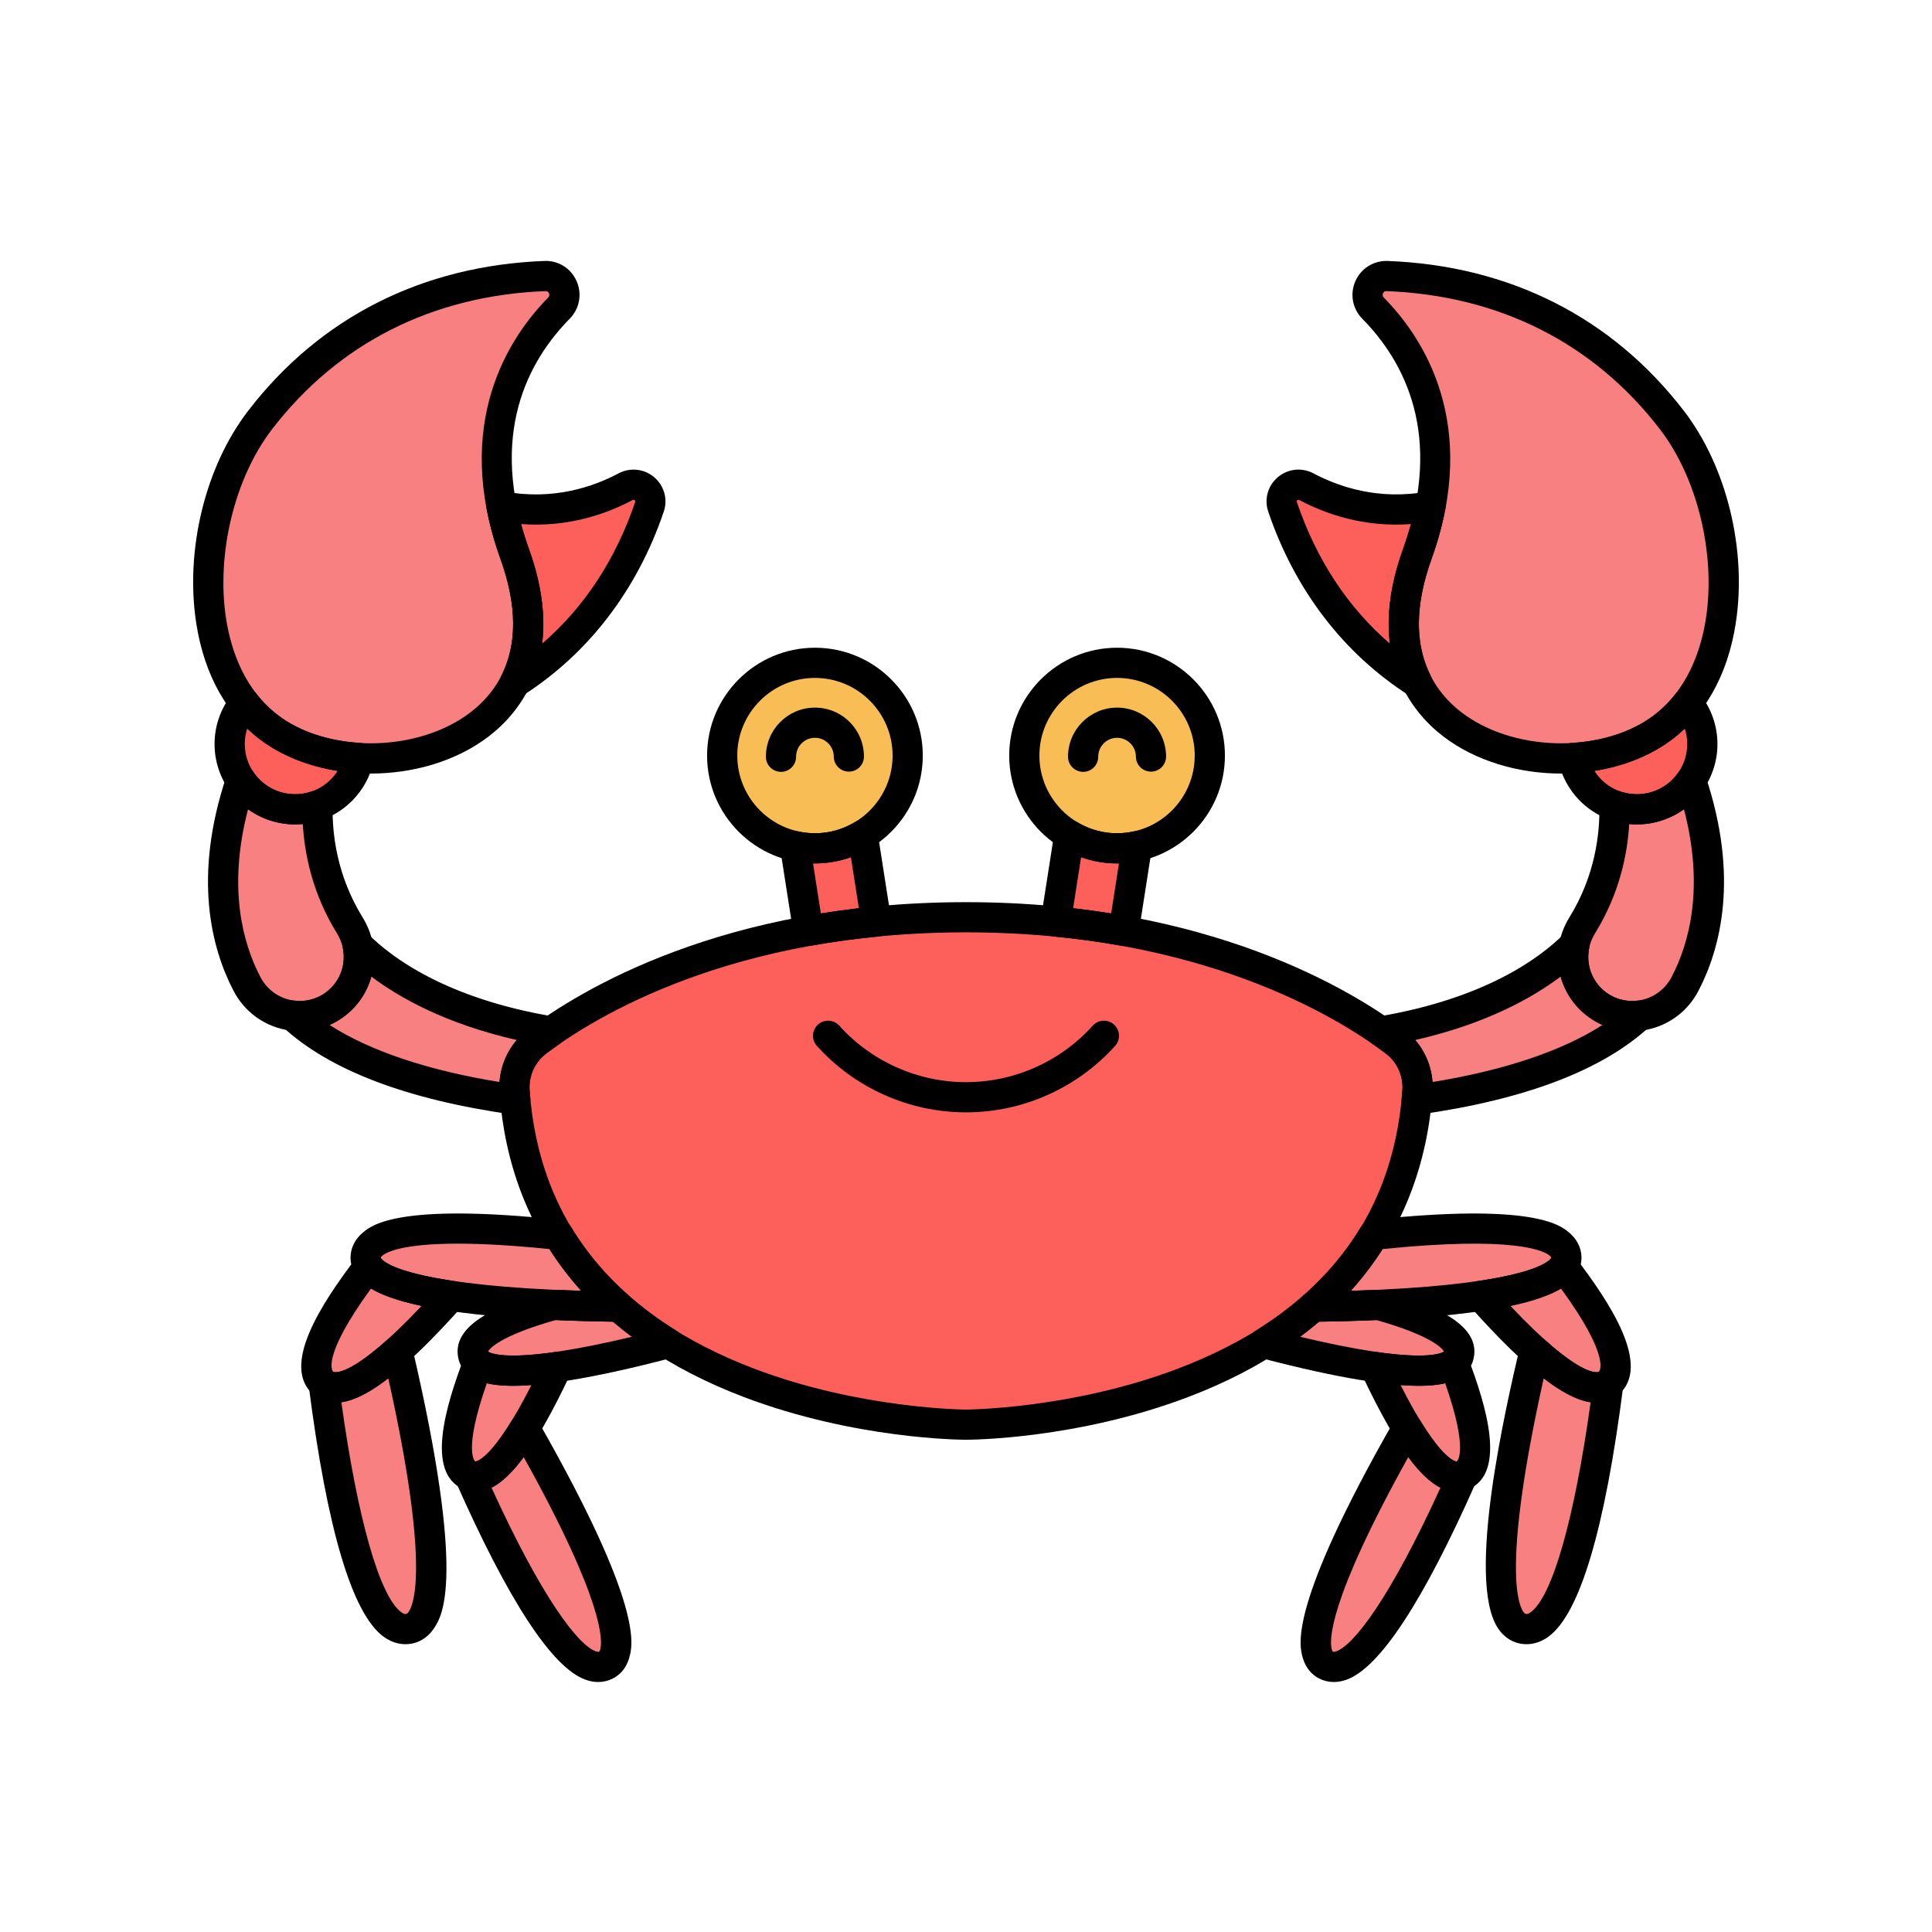 <svg enable-background="new 0 0 512 512" height="100" viewBox="-32 -32 320 320" width="100" xmlns="http://www.w3.org/2000/svg"><g fill="#f98080"><path d="m29.039 177.799c-6.441 8.428-10.891 16.425-7.471 19.326 3.675 3.118 12.476-4.731 21.173-14.487-6.711-.992-12.109-2.513-13.702-4.839z"/><path d="m21.608 197.15c1.977 15.518 6.489 42.027 14.124 40.628 7.317-1.34 2.159-28.677-1.892-46.037-5.273 4.751-9.827 7.381-12.232 5.409z"/><path d="m47.194 193.769c-3.39 8.924-5.173 16.966-1.478 18.589 3.971 1.745 9.545-7.286 14.54-17.936-6.042.869-11.09.944-13.062-.653z"/><path d="m45.758 212.369c5.693 12.877 16.397 34.582 22.623 31.413 5.967-3.036-5.507-25.289-13.462-39.222-3.328 5.453-6.58 8.892-9.161 7.809z"/><path d="m226.961 177.799c6.441 8.428 10.891 16.425 7.471 19.326-3.675 3.118-12.476-4.731-21.173-14.487 6.71-.992 12.109-2.513 13.702-4.839z"/><path d="m234.392 197.15c-1.977 15.518-6.489 42.027-14.124 40.628-7.317-1.34-2.159-28.677 1.892-46.037 5.273 4.751 9.827 7.381 12.232 5.409z"/><path d="m208.806 193.769c3.39 8.924 5.173 16.966 1.478 18.589-3.971 1.745-9.545-7.286-14.54-17.936 6.042.869 11.09.944 13.062-.653z"/><path d="m210.242 212.369c-5.693 12.877-16.397 34.582-22.623 31.413-5.967-3.036 5.507-25.289 13.462-39.222 3.328 5.453 6.58 8.892 9.161 7.809z"/><path d="m70.465 184.429c-3.138-.038-6.845-.125-10.738-.303-7.78 2.178-14.111 5.004-13.364 8.347 1.155 5.173 19.108 1.471 32.278-1.991-2.854-1.772-5.603-3.783-8.176-6.053z"/><path d="m60.462 172.524c-13.362-1.422-31.486-2.254-31.897 3.631-.478 6.836 27.082 8.092 41.901 8.274-3.809-3.359-7.227-7.291-10.004-11.905z"/><path d="m196.273 184.126c-3.893.178-7.6.265-10.738.303-2.573 2.27-5.321 4.281-8.176 6.053 13.17 3.461 31.123 7.163 32.278 1.991.747-3.343-5.584-6.169-13.364-8.347z"/><path d="m195.538 172.524c-2.777 4.614-6.195 8.546-10.004 11.905 14.819-.182 42.379-1.437 41.901-8.274-.411-5.885-18.535-5.053-31.897-3.631z"/></g><path d="m202.748 59.758c-3.209 8.915-2.712 16.005.016 21.345-10.344-6.597-18.03-16.497-22.334-29.151-.813-2.388 1.725-4.522 3.952-3.338 4.691 2.494 11.861 4.873 20.553 3.244-.48 2.503-1.191 5.133-2.187 7.9z" fill="#fd605b"/><path d="m199.013 140.485c-8.677-6.542-31.836-20.558-71.013-20.558s-62.336 14.016-71.013 20.558c-2.59 1.953-3.997 5.084-3.76 8.32 4.055 55.162 74.773 55.162 74.773 55.162s70.718 0 74.772-55.161c.238-3.236-1.169-6.368-3.759-8.321z" fill="#fd605b"/><path d="m53.252 59.758c-7.49-20.805.766-34.061 7.325-40.716 1.987-2.016.506-5.431-2.324-5.322-19.516.747-35.865 9.123-47.191 23.875-10.864 14.15-12.698 41.011 2.19 51.382 15.956 11.113 51.412 2.482 40-29.219z" fill="#f98080"/><path d="m53.252 59.758c3.209 8.915 2.712 16.005-.016 21.345 10.344-6.597 18.03-16.497 22.334-29.151.813-2.388-1.725-4.522-3.952-3.338-4.691 2.494-11.861 4.873-20.553 3.244.48 2.503 1.191 5.133 2.187 7.9z" fill="#fd605b"/><path d="m13.252 88.977c-1.844-1.285-3.431-2.825-4.777-4.56-3.474 4.273-3.201 10.568.799 14.518 4.253 4.2 11.106 4.157 15.306-.096 1.498-1.517 2.446-3.366 2.866-5.306-5.249-.313-10.302-1.845-14.194-4.556z" fill="#fd605b"/><path d="m20.595 101.389c-3.809 1.39-8.244.584-11.32-2.454-.523-.516-.978-1.074-1.374-1.661-5.23 15.566-2.657 26.665 1.003 33.688 2.92 5.605 10.248 7.098 15.072 3.015 3.726-3.152 4.533-8.549 1.966-12.7-4.723-7.636-5.443-15.323-5.347-19.888z" fill="#f98080"/><path d="m202.748 59.758c7.49-20.805-.766-34.061-7.325-40.716-1.987-2.016-.506-5.431 2.324-5.322 19.516.747 35.865 9.123 47.191 23.875 10.864 14.15 12.698 41.011-2.19 51.382-15.956 11.113-51.412 2.482-40-29.219z" fill="#f98080"/><path d="m242.748 88.977c1.844-1.285 3.431-2.825 4.777-4.56 3.475 4.273 3.201 10.568-.799 14.519-4.253 4.2-11.106 4.157-15.306-.096-1.498-1.517-2.446-3.366-2.866-5.306 5.249-.314 10.302-1.846 14.194-4.557z" fill="#fd605b"/><path d="m235.405 101.389c3.809 1.39 8.244.584 11.32-2.454.523-.516.978-1.074 1.374-1.661 5.23 15.566 2.657 26.665-1.003 33.688-2.92 5.605-10.248 7.098-15.072 3.015-3.726-3.152-4.533-8.549-1.966-12.7 4.723-7.636 5.443-15.323 5.347-19.888z" fill="#f98080"/><path d="m196.725 138.837c.846.586 1.616 1.142 2.288 1.649 2.59 1.953 3.997 5.084 3.76 8.32-.033.452-.083.891-.125 1.336 13.068-1.837 28.044-5.73 36.875-13.93-2.584.317-5.299-.374-7.497-2.234-2.818-2.384-3.963-6.052-3.245-9.495-4.225 4.236-13.721 11.269-32.056 14.354z" fill="#f98080"/><path d="m53.228 148.805c-.238-3.236 1.169-6.367 3.76-8.32.672-.507 1.441-1.062 2.288-1.649-18.335-3.085-27.831-10.118-32.055-14.354.719 3.442-.426 7.11-3.245 9.495-2.198 1.86-4.914 2.551-7.497 2.234 8.83 8.199 23.807 12.093 36.875 13.93-.044-.444-.093-.883-.126-1.336z" fill="#f98080"/><path d="m153.021 108.511c-2.899 0-5.6-.818-7.914-2.213l-2.24 14.338c3.952.381 7.706.901 11.255 1.536l2.191-14.024c-1.061.232-2.16.363-3.292.363z" fill="#fd605b"/><path d="m102.979 108.511c-1.131 0-2.231-.131-3.292-.363l2.191 14.024c3.548-.635 7.303-1.155 11.254-1.536l-2.24-14.338c-2.314 1.396-5.015 2.213-7.913 2.213z" fill="#fd605b"/><circle cx="153.021" cy="93.147" fill="#f9bd55" r="15.364"/><circle cx="102.979" cy="93.147" fill="#f9bd55" r="15.364"/><path d="m128 206.467c-.741 0-18.349-.08-36.752-7.058-24.77-9.392-38.779-26.826-40.513-50.42-.302-4.105 1.473-8.031 4.748-10.5 8.398-6.333 32.277-21.062 72.518-21.062 40.239 0 64.119 14.729 72.518 21.062 3.274 2.468 5.049 6.394 4.748 10.499-1.733 23.595-15.743 41.029-40.514 50.421-18.403 6.978-36.012 7.058-36.753 7.058zm0-84.039c-38.73 0-61.511 14.024-69.508 20.054-1.912 1.441-2.948 3.737-2.771 6.141 1.601 21.781 14.109 37.28 37.177 46.065 17.557 6.687 34.93 6.779 35.104 6.779.171 0 17.545-.093 35.102-6.779 23.068-8.785 35.576-24.284 37.177-46.065.176-2.403-.86-4.699-2.771-6.141-7.999-6.03-30.781-20.054-69.51-20.054z"/><path d="m23.519 200.343c-1.36 0-2.543-.441-3.569-1.312-5.593-4.744 1.375-15.256 7.103-22.75.487-.638 1.227-1.038 2.052-.981.801.021 1.544.425 1.998 1.087.255.372 2.032 2.305 12.004 3.777.909.135 1.671.757 1.985 1.621s.127 1.83-.484 2.516c-9.686 10.865-16.43 16.042-21.089 16.042zm5.925-18.908c-8.493 11.658-6.284 13.763-6.259 13.784.027.018 2.975 1.453 14.638-10.911-4.196-.884-6.757-1.897-8.379-2.873z"/><path d="m35.158 240.331c-1.262 0-2.503-.426-3.64-1.257-5.188-3.795-9.356-17.794-12.39-41.608-.129-1.017.374-2.009 1.27-2.504.895-.496 2.004-.395 2.795.255.018.014 1.915 1.025 8.974-5.333.657-.592 1.577-.792 2.422-.527.844.265 1.485.955 1.686 1.816 8.953 38.368 4.952 44.473 3.638 46.479-1.172 1.787-2.675 2.393-3.729 2.586-.343.062-.685.093-1.026.093zm-10.616-40.077c2.665 19.251 6.329 32.152 9.928 34.784.469.342.698.301.812.281.05-.01.205-.038.448-.409.932-1.422 3.324-8.339-3.416-38.614-2.487 1.928-5.229 3.594-7.772 3.958z"/><path d="m46.787 215.099c-.702 0-1.393-.151-2.076-.451-6.238-2.742-2.904-13.735.146-21.767.285-.75.912-1.317 1.686-1.526.773-.207 1.602-.034 2.225.472.185.149 2.069 1.425 11.132.121.909-.126 1.817.248 2.365.986.547.738.645 1.718.254 2.55-6.277 13.385-11.235 19.615-15.732 19.615zm1.85-17.996c-4.004 11.421-1.939 12.956-1.915 12.967.026.012 2.79.16 9.294-12.651-3.105.233-5.526.132-7.379-.316z"/><path d="m67.08 246.594c-.681 0-1.38-.125-2.084-.375-5.516-1.964-12.758-13.012-21.524-32.839-.414-.937-.215-2.03.502-2.762.718-.731 1.808-.95 2.752-.555.003.014 1.935-.047 6.06-6.806.46-.754 1.286-1.218 2.17-1.197.884.013 1.696.492 2.134 1.261 17.635 30.886 15.729 37.256 15.104 39.35-.577 1.927-1.774 2.88-2.678 3.34-.764.387-1.585.583-2.436.583zm-17.664-32.182c8.381 18.373 14.372 26.069 17.256 27.096.394.138.521.075.576.046.036-.018.101-.132.156-.316.429-1.436.698-7.879-12.658-31.894-1.562 2.128-3.368 4.082-5.33 5.068z"/><path d="m232.48 200.344c-4.659 0-11.402-5.177-21.087-16.043-.611-.686-.797-1.652-.483-2.516.312-.864 1.075-1.486 1.984-1.621 9.972-1.473 11.749-3.405 12.004-3.777.453-.662 1.195-1.066 1.997-1.087.833-.021 1.565.344 2.052.98 5.728 7.494 12.695 18.006 7.103 22.751-1.027.87-2.209 1.313-3.57 1.313zm-14.302-16.036c11.658 12.359 14.612 10.931 14.638 10.911.024-.021 2.233-2.127-6.259-13.784-1.623.976-4.184 1.989-8.379 2.873z"/><path d="m220.842 240.331c-.341 0-.683-.031-1.024-.094-1.055-.193-2.559-.799-3.729-2.586-5.315-8.11 1.423-36.988 3.637-46.479.201-.861.842-1.552 1.686-1.816.845-.265 1.764-.065 2.422.527 7.063 6.362 8.959 5.345 8.975 5.333.793-.65 1.899-.751 2.795-.255s1.399 1.487 1.27 2.504c-3.034 23.815-7.203 37.814-12.39 41.608-1.139.832-2.38 1.258-3.642 1.258zm2.843-44.035c-6.739 30.274-4.347 37.192-3.415 38.614.243.371.397.399.448.409.114.021.343.062.812-.281 3.599-2.632 7.263-15.532 9.928-34.784-2.544-.364-5.284-2.03-7.773-3.958z"/><path d="m209.213 215.099c-4.498 0-9.455-6.229-15.732-19.615-.39-.832-.292-1.812.255-2.55s1.451-1.116 2.365-.986c9.063 1.304 10.946.028 11.131-.121.622-.507 1.451-.68 2.226-.472.773.209 1.401.776 1.686 1.526 3.051 8.031 6.385 19.024.146 21.767-.684.299-1.375.451-2.077.451zm-9.23-17.681c6.502 12.806 9.267 12.677 9.294 12.651.024-.011 2.09-1.546-1.914-12.967-1.852.45-4.273.552-7.38.316z"/><path d="m188.92 246.594c-.851 0-1.672-.195-2.435-.584-.903-.459-2.102-1.412-2.679-3.34-.626-2.093-2.531-8.463 15.104-39.349.438-.769 1.25-1.247 2.135-1.261.889.002 1.71.443 2.17 1.197 4.144 6.788 6.054 6.838 6.06 6.806.945-.396 2.036-.177 2.752.555.718.731.916 1.825.502 2.762-8.766 19.827-16.008 30.876-21.524 32.839-.704.25-1.404.375-2.085.375zm12.334-37.25c-13.355 24.015-13.087 30.458-12.657 31.894.056.184.12.299.156.316.057.028.184.093.575-.046 2.884-1.026 8.875-8.723 17.257-27.096-1.963-.987-3.769-2.94-5.331-5.068z"/><path d="m52.926 197.525c-4.427 0-5.918-.909-6.666-1.364-1.564-.952-2.134-2.235-2.337-3.144-1.316-5.893 7.395-9.134 15.13-11.299.256-.071.527-.102.788-.09 3.386.154 6.971.255 10.655.3.599.008 1.174.229 1.624.625 2.379 2.099 5.018 4.052 7.841 5.805.849.527 1.302 1.509 1.153 2.496s-.871 1.792-1.837 2.046c-13.756 3.616-21.685 4.625-26.351 4.625zm-4.091-5.652c.61.387 4.656 2.128 23.808-2.459-1.078-.807-2.121-1.64-3.125-2.498-3.272-.048-6.461-.14-9.5-.274-9.43 2.684-10.964 4.807-11.183 5.231z"/><path d="m70.465 186.929c-.01 0-.021 0-.031 0-24.454-.3-38.887-2.66-42.898-7.015-1.337-1.452-1.536-2.94-1.466-3.934.104-1.477.808-2.802 2.038-3.832 1.461-1.225 5.907-4.951 32.619-2.11.778.083 1.474.526 1.877 1.197 2.492 4.14 5.693 7.948 9.515 11.318.784.691 1.055 1.798.679 2.773-.371.967-1.299 1.603-2.333 1.603zm-26.653-12.94c-9.158 0-11.797 1.408-12.493 1.991-.252.211-.259.314-.261.349.428 1.312 7.355 4.692 33.194 5.47-1.966-2.183-3.728-4.493-5.27-6.915-6.406-.65-11.355-.895-15.17-.895z"/><path d="m203.073 197.525c-4.666 0-12.593-1.01-26.35-4.625-.966-.254-1.688-1.059-1.837-2.046-.148-.987.306-1.969 1.154-2.496 2.824-1.754 5.461-3.706 7.839-5.805.449-.396 1.025-.617 1.624-.625 3.71-.045 7.294-.146 10.654-.3.268-.012.531.019.788.09 7.735 2.165 16.446 5.406 15.132 11.299-.204.908-.774 2.191-2.338 3.144-.747.455-2.24 1.364-6.666 1.364zm-19.715-8.111c19.21 4.601 23.223 2.834 23.813 2.455-.193-.374-1.658-2.515-11.189-5.228-3.019.134-6.208.227-9.5.274-1.003.859-2.046 1.692-3.124 2.499z"/><path d="m185.534 186.929c-1.033 0-1.961-.636-2.333-1.602-.376-.976-.104-2.082.68-2.773 3.82-3.369 7.022-7.178 9.516-11.318.403-.671 1.099-1.114 1.877-1.197 26.708-2.841 31.157.886 32.618 2.11 1.23 1.03 1.935 2.355 2.038 3.833.069.992-.129 2.48-1.467 3.933-4.011 4.354-18.443 6.715-42.898 7.015-.01-.001-.021-.001-.031-.001zm11.484-12.045c-1.542 2.422-3.304 4.733-5.271 6.915 25.84-.777 32.768-4.159 33.198-5.493-.006-.011-.014-.114-.265-.325-.986-.827-5.878-3.308-27.662-1.097z"/><path d="m29.42 96.126c-6.376 0-12.699-1.687-17.596-5.098-6.051-4.215-9.964-11.058-11.318-19.793-1.88-12.128 1.485-25.931 8.574-35.163 11.889-15.484 28.86-24.077 49.078-24.85 2.314-.106 4.41 1.222 5.345 3.339.939 2.129.49 4.577-1.145 6.236-6.842 6.94-13.568 19.187-6.754 38.114 6.373 17.701-1.429 27.054-6.647 31.053-5.335 4.091-12.47 6.162-19.537 6.162zm28.961-79.908c-.011 0-.021.001-.032.001-18.684.715-34.35 8.633-45.304 22.898-6.2 8.075-9.253 20.675-7.599 31.353.795 5.126 3.042 12.142 9.234 16.455 8.525 5.938 22.829 5.514 31.234-.929 5.05-3.87 10.014-11.418 4.984-25.391-8.101-22.503 1.471-36.799 7.897-43.317.253-.257.211-.526.131-.708-.104-.24-.288-.362-.545-.362z"/><path d="m53.236 83.604c-.606 0-1.209-.22-1.682-.65-.834-.759-1.058-1.982-.544-2.987 2.67-5.227 2.633-11.74-.11-19.36-.998-2.774-1.769-5.56-2.29-8.276-.156-.812.1-1.648.684-2.234s1.416-.85 2.232-.693c8.12 1.519 14.769-.789 18.919-2.995 1.931-1.024 4.255-.774 5.919.643 1.656 1.409 2.273 3.65 1.573 5.709-4.421 12.994-12.498 23.524-23.357 30.45-.413.264-.879.393-1.344.393zm2.368-24.692c2.054 5.705 2.783 10.956 2.187 15.697 6.99-6.036 12.16-13.9 15.413-23.462.023-.069.059-.173-.08-.291-.153-.129-.269-.067-.333-.035-4.211 2.238-10.627 4.571-18.481 3.979.367 1.364.8 2.739 1.294 4.112z"/><path d="m16.878 104.552c-3.384 0-6.769-1.277-9.361-3.837-4.906-4.846-5.328-12.531-.981-17.876.48-.592 1.225-.911 1.968-.923.763.009 1.479.365 1.947.968 1.224 1.578 2.646 2.938 4.23 4.041 3.384 2.357 7.97 3.817 12.914 4.113.729.043 1.402.402 1.843.984.441.581.606 1.326.452 2.039-.536 2.479-1.757 4.738-3.53 6.534-2.603 2.636-6.042 3.957-9.482 3.957zm-7.927-15.879c-.95 2.911-.231 6.201 2.08 8.484 3.266 3.225 8.545 3.192 11.771-.074.427-.433.803-.908 1.122-1.419-4.567-.719-8.776-2.321-12.1-4.636v-.001c-1.014-.705-1.973-1.493-2.873-2.354z"/><path d="m17.677 138.798c-.794 0-1.594-.077-2.39-.234-3.711-.729-6.846-3.079-8.601-6.446-3.642-6.989-6.798-18.846-1.155-35.639.303-.902 1.092-1.554 2.035-1.682.942-.127 1.875.291 2.408 1.08.314.467.669.896 1.056 1.278 2.274 2.245 5.693 2.984 8.708 1.886.774-.283 1.64-.165 2.312.315s1.062 1.261 1.045 2.086c-.097 4.623.687 11.588 4.974 18.521 3.252 5.26 2.211 11.956-2.478 15.923-2.247 1.901-5.04 2.912-7.914 2.912zm-8.593-36.762c-3.401 13.01-.871 22.192 2.036 27.771 1.048 2.013 2.918 3.416 5.13 3.852 2.184.429 4.409-.151 6.11-1.589 2.783-2.354 3.394-6.34 1.454-9.477-4.031-6.521-5.369-13.051-5.661-18.111-3.203.309-6.443-.56-9.069-2.446z"/><path d="m226.58 96.126c-7.068 0-14.201-2.071-19.537-6.161-5.218-3.999-13.02-13.352-6.647-31.053 6.813-18.928.089-31.174-6.753-38.114-1.636-1.659-2.085-4.107-1.146-6.236.934-2.116 3.024-3.418 5.345-3.339 20.219.772 37.189 9.366 49.078 24.85 7.089 9.232 10.454 23.035 8.574 35.163-1.354 8.734-5.268 15.578-11.318 19.793-4.897 3.41-11.221 5.096-17.596 5.097zm-28.962-79.908c-.257 0-.44.122-.546.362-.08.181-.122.451.131.708 6.426 6.519 15.997 20.814 7.897 43.317-5.03 13.973-.066 21.521 4.983 25.391 8.404 6.443 22.709 6.869 31.234.929 6.192-4.313 8.439-11.329 9.234-16.455 1.655-10.678-1.398-23.277-7.599-31.353-10.953-14.266-26.619-22.184-45.304-22.898-.008 0-.019-.001-.03-.001zm5.13 43.541h.01z"/><path d="m202.763 83.604c-.464 0-.931-.129-1.344-.393-10.858-6.926-18.935-17.457-23.355-30.454-.7-2.059-.083-4.299 1.573-5.708 1.663-1.417 3.986-1.669 5.919-.642 4.15 2.205 10.802 4.514 18.918 2.994.812-.155 1.648.107 2.232.693.583.586.84 1.422.684 2.234-.521 2.716-1.291 5.5-2.289 8.276-2.743 7.62-2.78 14.134-.11 19.36.513 1.005.29 2.229-.545 2.988-.473.432-1.077.652-1.683.652zm-19.701-32.827c-.053 0-.115.02-.186.079-.139.117-.103.222-.079.29 3.252 9.562 8.422 17.427 15.412 23.463-.597-4.74.132-9.992 2.186-15.697.494-1.374.927-2.748 1.295-4.111-7.859.59-14.27-1.741-18.481-3.979-.034-.018-.084-.045-.147-.045zm19.686 8.982h.01z"/><path d="m239.121 104.552c-3.439 0-6.877-1.32-9.479-3.955-1.774-1.797-2.995-4.057-3.531-6.535-.154-.713.011-1.458.451-2.039.441-.582 1.114-.941 1.843-.984 4.944-.296 9.53-1.756 12.914-4.113 1.584-1.104 3.008-2.463 4.23-4.04.467-.604 1.184-.96 1.946-.969.771.002 1.488.332 1.969.923 4.347 5.346 3.925 13.03-.981 17.875-2.592 2.559-5.978 3.837-9.362 3.837zm-7.045-8.888c.32.511.696.986 1.123 1.42 3.225 3.265 8.505 3.297 11.77.073 2.312-2.283 3.03-5.573 2.08-8.484-.899.862-1.859 1.649-2.873 2.355-3.323 2.315-7.532 3.917-12.1 4.636zm10.671-6.687h.01z"/><path d="m238.323 138.798c-2.875 0-5.667-1.011-7.914-2.912-4.688-3.967-5.729-10.663-2.477-15.924 4.286-6.932 5.07-13.897 4.974-18.52-.018-.825.373-1.605 1.044-2.086.672-.479 1.536-.599 2.312-.315 3.017 1.104 6.434.36 8.707-1.885.388-.382.743-.812 1.058-1.279.532-.788 1.469-1.205 2.408-1.08.943.128 1.731.779 2.035 1.682 5.643 16.793 2.486 28.649-1.156 35.639-1.754 3.367-4.889 5.717-8.601 6.446-.796.157-1.597.234-2.39.234zm-.476-34.317c-.293 5.061-1.631 11.591-5.662 18.11-1.939 3.138-1.328 7.123 1.455 9.478 1.699 1.438 3.924 2.017 6.109 1.589 2.212-.436 4.082-1.839 5.131-3.852 2.906-5.578 5.438-14.761 2.036-27.771-2.625 1.887-5.868 2.754-9.069 2.446z"/><path d="m147.4 95.842c-1.377 0-2.496-1.114-2.5-2.492-.014-4.478 3.617-8.133 8.095-8.146h.026c4.466 0 8.106 3.626 8.12 8.095.004 1.381-1.111 2.504-2.492 2.508-.003 0-.006 0-.008 0-1.377 0-2.496-1.114-2.5-2.492-.006-1.717-1.404-3.11-3.121-3.11-.003 0-.007 0-.01 0-1.721.006-3.116 1.41-3.11 3.131.004 1.381-1.111 2.504-2.492 2.508-.003-.002-.005-.002-.008-.002z"/><path d="m153.021 111.011c-9.851 0-17.864-8.014-17.864-17.864s8.014-17.863 17.864-17.863 17.864 8.014 17.864 17.863c.001 9.85-8.013 17.864-17.864 17.864zm0-30.728c-7.094 0-12.864 5.771-12.864 12.863 0 7.094 5.771 12.864 12.864 12.864s12.864-5.771 12.864-12.864c.001-7.092-5.77-12.863-12.864-12.863z"/><path d="m97.358 95.842c-1.377 0-2.496-1.114-2.5-2.492-.014-4.478 3.617-8.133 8.095-8.146h.026c2.159 0 4.191.838 5.723 2.36 1.539 1.528 2.39 3.565 2.397 5.734.004 1.381-1.111 2.504-2.492 2.508-.002 0-.005 0-.008 0-1.377 0-2.496-1.114-2.5-2.492-.002-.834-.33-1.616-.921-2.203s-1.369-.918-2.21-.907c-1.72.006-3.116 1.41-3.11 3.131.004 1.381-1.111 2.504-2.492 2.508-.003-.001-.006-.001-.008-.001z"/><path d="m102.979 111.011c-9.85 0-17.864-8.014-17.864-17.864s8.014-17.863 17.864-17.863c9.851 0 17.864 8.014 17.864 17.863 0 9.85-8.014 17.864-17.864 17.864zm0-30.728c-7.093 0-12.864 5.771-12.864 12.863 0 7.094 5.771 12.864 12.864 12.864s12.864-5.771 12.864-12.864c0-7.092-5.771-12.863-12.864-12.863z"/><path d="m202.647 152.642c-.639 0-1.259-.245-1.727-.692-.554-.528-.834-1.281-.763-2.042l.044-.443c.028-.278.056-.557.077-.841.177-2.404-.859-4.7-2.771-6.142-.648-.488-1.39-1.024-2.206-1.589-.836-.579-1.238-1.606-1.018-2.6.222-.993 1.022-1.753 2.025-1.922 17.859-3.004 26.901-9.844 30.701-13.653.779-.783 1.981-.962 2.957-.435.974.525 1.485 1.628 1.26 2.711-.551 2.639.373 5.35 2.412 7.075 1.561 1.319 3.54 1.909 5.579 1.661 1.076-.129 2.114.445 2.571 1.428.456.983.228 2.148-.566 2.886-7.748 7.193-20.61 12.097-38.229 14.573-.114.017-.23.025-.346.025zm-.239-12.381c1.671 1.944 2.675 4.375 2.859 6.955 11.917-1.938 21.487-5.159 28.145-9.448-1.069-.471-2.079-1.101-3.002-1.881-1.929-1.633-3.268-3.784-3.908-6.141-4.767 3.591-12.448 7.854-24.094 10.515z"/><path d="m53.353 152.642c-.116 0-.232-.008-.348-.024-17.618-2.477-30.48-7.38-38.228-14.573-.794-.737-1.023-1.903-.566-2.886s1.495-1.566 2.571-1.428c2.035.246 4.018-.342 5.579-1.662 2.039-1.725 2.963-4.436 2.412-7.074-.226-1.083.287-2.186 1.26-2.711.974-.527 2.177-.349 2.958.435 3.799 3.81 12.838 10.648 30.7 13.653 1.003.169 1.804.929 2.025 1.922.222.992-.181 2.021-1.017 2.6-.816.564-1.558 1.1-2.206 1.589-1.912 1.441-2.948 3.737-2.772 6.141v.001c.021.284.049.562.077.841l.043.443c.072.761-.209 1.514-.762 2.042-.468.445-1.088.691-1.726.691zm-30.765-14.875c6.657 4.29 16.228 7.511 28.145 9.449.185-2.58 1.189-5.011 2.86-6.955-11.646-2.661-19.328-6.924-24.094-10.515-.641 2.356-1.979 4.508-3.907 6.14-.925.781-1.934 1.411-3.004 1.881z"/><path d="m154.123 124.672c-.146 0-.294-.013-.44-.039-3.557-.636-7.276-1.144-11.056-1.508-.685-.065-1.312-.412-1.735-.956-.422-.544-.601-1.237-.494-1.918l2.24-14.339c.128-.823.658-1.527 1.413-1.88.754-.351 1.635-.305 2.348.125 2.793 1.685 6.066 2.271 9.383 1.549.808-.179 1.646.059 2.246.623.601.565.884 1.391.756 2.205l-2.19 14.023c-.104.665-.471 1.26-1.019 1.649-.428.306-.935.466-1.452.466zm-8.38-6.246c2.131.243 4.236.53 6.301.859l1.293-8.277c-2.158.037-4.266-.314-6.274-1.03z"/><path d="m101.878 124.672c-.517 0-1.025-.16-1.451-.465-.548-.39-.915-.984-1.019-1.649l-2.191-14.023c-.127-.814.156-1.64.756-2.205.601-.565 1.441-.802 2.247-.623 3.314.721 6.588.136 9.382-1.548.714-.431 1.594-.475 2.348-.125.755.353 1.284 1.057 1.413 1.88l2.24 14.338c.106.68-.073 1.374-.495 1.918s-1.05.891-1.735.956c-3.778.364-7.497.872-11.053 1.508-.148.025-.296.038-.442.038zm.786-13.664 1.293 8.277c2.063-.329 4.168-.616 6.299-.859l-1.32-8.447c-2.008.714-4.132 1.073-6.272 1.029z"/><path d="m128 152.24c-9.405 0-18.409-4.013-24.702-11.01-.923-1.026-.839-2.607.187-3.53 1.027-.923 2.608-.839 3.531.187 5.346 5.944 12.995 9.354 20.984 9.354s15.638-3.409 20.984-9.354c.922-1.026 2.504-1.109 3.53-.187s1.11 2.504.187 3.53c-6.293 6.998-15.296 11.01-24.701 11.01z"/></svg>